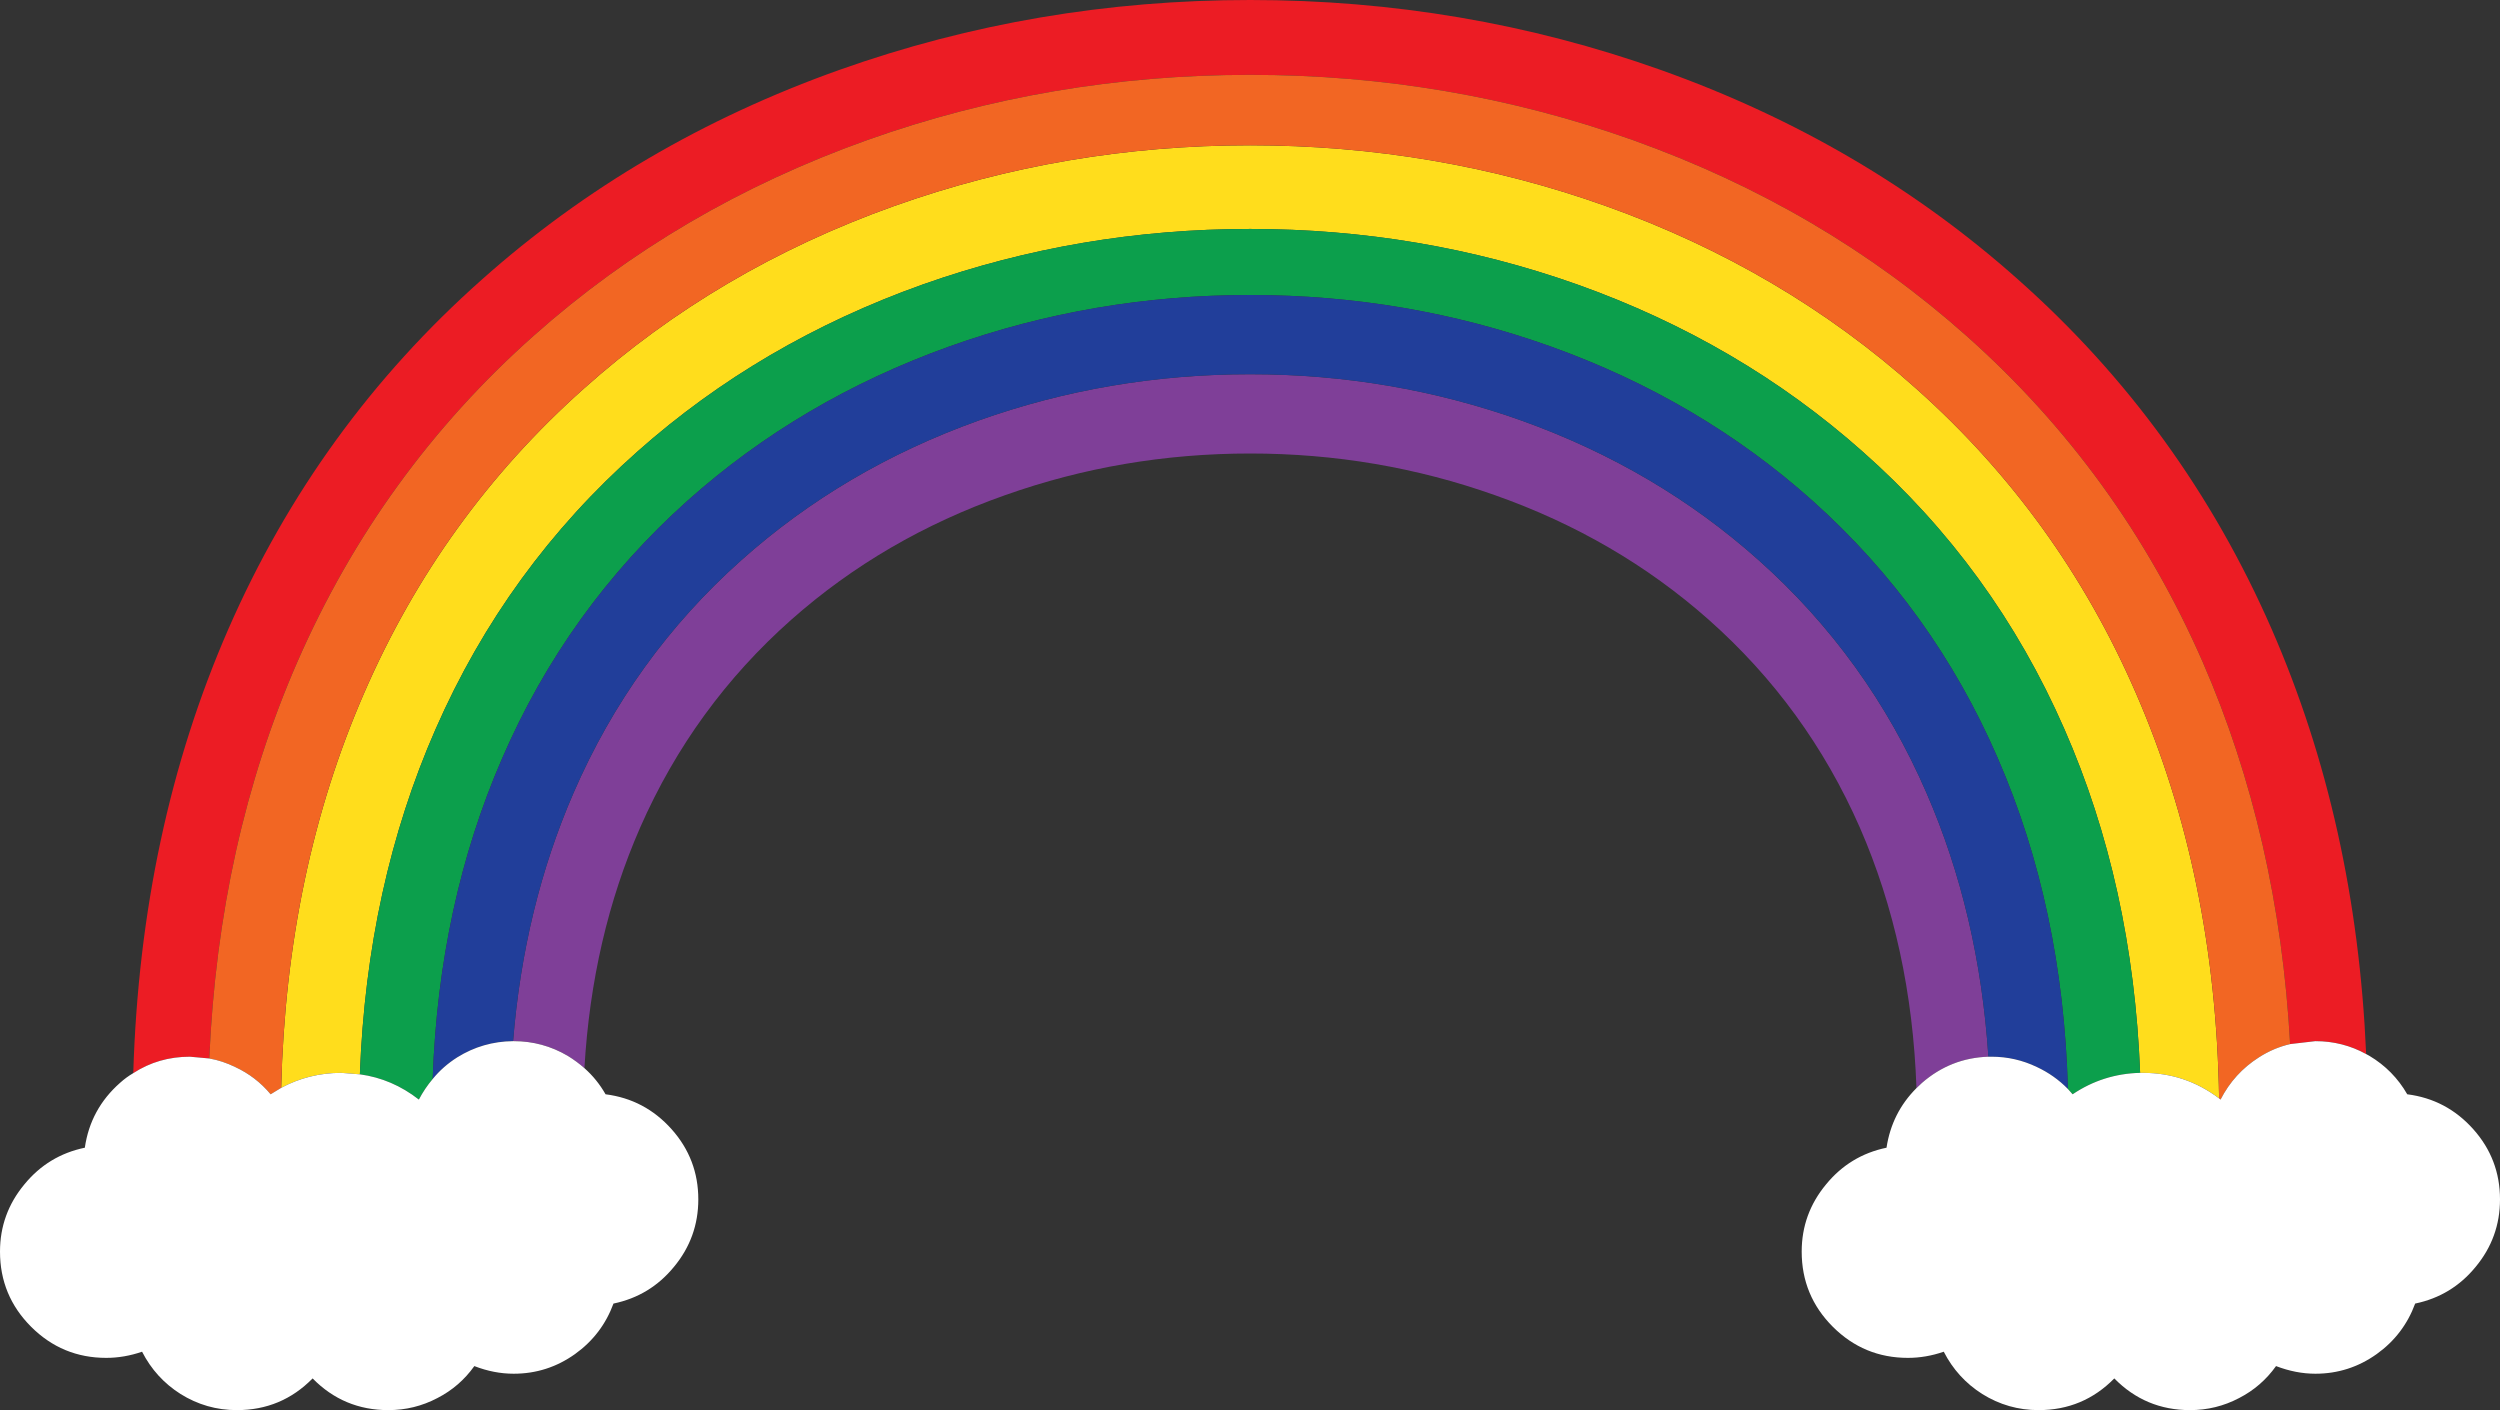 <?xml version="1.0" encoding="UTF-8" standalone="no"?>
<svg xmlns:xlink="http://www.w3.org/1999/xlink" height="240.2px" width="425.85px" xmlns="http://www.w3.org/2000/svg">
  <rect width="100%" height="100%" fill="#333333" stroke="none"/>
  <g transform="matrix(1.0, 0.0, 0.0, 1.0, 212.9, 120.1)">
    <path d="M-190.2 62.7 Q-188.95 21.3 -174.0 -12.95 -158.85 -47.6 -130.85 -72.45 -104.6 -95.85 -69.9 -108.2 -36.4 -120.1 0.05 -120.1 36.45 -120.1 69.95 -108.2 104.65 -95.85 130.9 -72.45 158.9 -47.6 174.05 -12.95 188.45 20.0 190.15 59.45 186.15 57.25 181.5 57.25 L177.2 57.75 Q175.25 22.35 162.3 -7.35 148.15 -39.7 122.05 -62.9 97.55 -84.7 65.2 -96.25 34.0 -107.35 0.05 -107.35 -33.95 -107.35 -65.15 -96.25 -97.5 -84.7 -122.0 -62.9 -148.1 -39.7 -162.25 -7.35 -175.65 23.35 -177.25 60.2 L-180.55 59.9 Q-185.9 59.9 -190.2 62.7" fill="#ec1c24" fill-rule="evenodd" stroke="none"/>
    <path d="M113.55 65.25 Q112.7 41.0 103.9 20.85 94.85 0.25 78.15 -14.55 62.45 -28.45 41.75 -35.75 21.75 -42.85 0.05 -42.85 -21.7 -42.85 -41.7 -35.75 -62.4 -28.45 -78.1 -14.55 -94.8 0.25 -103.85 20.85 -112.05 39.55 -113.35 61.85 -114.65 60.7 -116.2 59.75 -120.45 57.25 -125.4 57.25 L-125.5 57.25 Q-123.65 34.4 -115.2 14.95 -105.2 -8.1 -86.65 -24.65 -69.25 -40.2 -46.25 -48.45 -24.1 -56.35 0.05 -56.35 24.15 -56.35 46.3 -48.45 69.3 -40.2 86.7 -24.65 105.25 -8.1 115.25 14.95 124.2 35.5 125.8 59.9 119.4 60.1 114.5 64.35 L113.55 65.25" fill="#7f3f98" fill-rule="evenodd" stroke="none"/>
    <path d="M151.65 62.65 Q150.4 30.65 138.75 4.1 126.7 -23.45 104.35 -43.2 83.4 -61.8 55.75 -71.65 29.1 -81.1 0.05 -81.1 -29.0 -81.1 -55.7 -71.65 -83.35 -61.8 -104.3 -43.2 -126.65 -23.4 -138.7 4.1 -150.4 30.75 -151.6 62.9 L-154.75 62.65 Q-160.25 62.65 -165.0 65.2 -164.1 28.3 -150.85 -2.1 -137.75 -32.25 -113.45 -53.9 -90.7 -74.25 -60.6 -85.0 -31.55 -95.35 0.05 -95.35 31.6 -95.35 60.65 -85.0 90.75 -74.25 113.5 -53.9 137.8 -32.25 150.9 -2.1 164.5 29.05 165.1 67.0 159.35 62.65 152.15 62.65 L151.65 62.65" fill="#ffdd1c" fill-rule="evenodd" stroke="none"/>
    <path d="M-151.6 62.9 Q-150.4 30.75 -138.7 4.1 -126.65 -23.4 -104.3 -43.2 -83.35 -61.8 -55.7 -71.65 -29.0 -81.1 0.05 -81.1 29.1 -81.1 55.75 -71.65 83.4 -61.8 104.35 -43.2 126.7 -23.45 138.75 4.1 150.4 30.65 151.65 62.65 145.35 62.8 140.15 66.3 L139.35 65.4 Q138.5 34.55 127.4 9.05 116.35 -16.45 95.85 -34.8 76.6 -52.0 51.2 -61.1 26.7 -69.85 0.05 -69.85 -26.65 -69.85 -51.15 -61.1 -76.55 -52.0 -95.8 -34.8 -116.3 -16.45 -127.35 9.05 -138.15 33.85 -139.2 63.7 -140.55 65.3 -141.55 67.2 -146.1 63.65 -151.6 62.9" fill="#0c9f4c" fill-rule="evenodd" stroke="none"/>
    <path d="M-177.25 60.2 Q-175.65 23.35 -162.25 -7.35 -148.1 -39.7 -122.0 -62.9 -97.5 -84.7 -65.15 -96.25 -33.95 -107.35 0.05 -107.35 34.0 -107.35 65.2 -96.25 97.55 -84.7 122.05 -62.9 148.15 -39.7 162.3 -7.35 175.25 22.35 177.2 57.75 174.4 58.4 171.9 60.0 167.65 62.7 165.35 67.2 L165.1 67.0 Q164.5 29.05 150.9 -2.1 137.8 -32.25 113.5 -53.9 90.75 -74.25 60.65 -85.0 31.6 -95.35 0.05 -95.35 -31.55 -95.35 -60.6 -85.0 -90.7 -74.25 -113.45 -53.9 -137.75 -32.25 -150.85 -2.1 -164.1 28.3 -165.0 65.2 L-166.8 66.3 Q-169.3 63.3 -172.85 61.65 -175.0 60.6 -177.25 60.2" fill="#f26623" fill-rule="evenodd" stroke="none"/>
    <path d="M-139.2 63.7 Q-138.15 33.85 -127.35 9.05 -116.3 -16.45 -95.8 -34.8 -76.55 -52.0 -51.15 -61.1 -26.65 -69.85 0.05 -69.85 26.7 -69.85 51.2 -61.1 76.6 -52.0 95.85 -34.8 116.35 -16.45 127.4 9.05 138.5 34.55 139.35 65.4 137.05 63.05 134.05 61.65 130.4 59.9 126.35 59.9 L125.8 59.9 Q124.2 35.5 115.25 14.95 105.25 -8.1 86.7 -24.65 69.3 -40.2 46.3 -48.45 24.15 -56.35 0.05 -56.35 -24.1 -56.35 -46.25 -48.45 -69.25 -40.2 -86.65 -24.65 -105.2 -8.1 -115.2 14.95 -123.65 34.4 -125.5 57.25 -130.65 57.3 -135.0 60.0 -137.45 61.55 -139.2 63.7" fill="#213e9a" fill-rule="evenodd" stroke="none"/>
    <path d="M190.15 59.45 L190.7 59.75 Q194.8 62.2 197.15 66.3 203.85 67.15 208.4 72.25 212.95 77.35 212.95 84.2 212.95 90.7 208.8 95.7 204.75 100.65 198.5 101.95 196.55 107.25 191.95 110.55 187.25 113.9 181.5 113.9 178.2 113.9 174.8 112.6 172.3 116.1 168.5 118.05 164.6 120.1 160.15 120.1 152.55 120.1 147.25 114.7 141.95 120.1 134.35 120.1 129.15 120.1 124.75 117.35 120.5 114.65 118.2 110.15 115.15 111.2 112.1 111.2 104.6 111.2 99.3 105.9 94.0 100.6 94.0 93.1 94.0 86.65 98.15 81.65 102.2 76.7 108.45 75.4 109.35 69.45 113.55 65.25 L114.5 64.35 Q119.4 60.1 125.8 59.9 L126.35 59.9 Q130.4 59.9 134.05 61.65 137.05 63.05 139.35 65.4 L140.15 66.3 Q145.35 62.8 151.65 62.65 L152.15 62.65 Q159.35 62.65 165.1 67.0 L165.35 67.2 Q167.65 62.7 171.9 60.0 174.4 58.4 177.2 57.75 L181.5 57.25 Q186.15 57.25 190.15 59.45 M-113.35 61.85 Q-111.2 63.75 -109.75 66.3 -103.05 67.15 -98.5 72.25 -93.95 77.35 -93.95 84.2 -93.95 90.7 -98.1 95.7 -102.15 100.65 -108.4 101.95 -110.35 107.25 -114.95 110.55 -119.65 113.9 -125.4 113.9 -128.75 113.9 -132.1 112.6 -134.6 116.1 -138.4 118.05 -142.3 120.1 -146.75 120.1 -154.35 120.1 -159.65 114.7 -164.95 120.1 -172.55 120.1 -177.75 120.1 -182.15 117.35 -186.4 114.65 -188.7 110.15 -191.75 111.2 -194.8 111.2 -202.3 111.2 -207.6 105.9 -212.9 100.6 -212.9 93.1 -212.9 86.65 -208.75 81.65 -204.7 76.7 -198.45 75.4 -197.5 68.8 -192.45 64.35 -191.4 63.4 -190.2 62.7 -185.9 59.9 -180.55 59.9 L-177.25 60.2 Q-175.0 60.6 -172.85 61.65 -169.3 63.3 -166.8 66.3 L-165.0 65.2 Q-160.25 62.65 -154.75 62.65 L-151.6 62.9 Q-146.1 63.65 -141.55 67.2 -140.55 65.3 -139.2 63.7 -137.45 61.55 -135.0 60.0 -130.65 57.3 -125.5 57.25 L-125.4 57.25 Q-120.45 57.25 -116.2 59.75 -114.65 60.7 -113.35 61.85" fill="#ffffff" fill-rule="evenodd" stroke="none"/>
  </g>
</svg>
